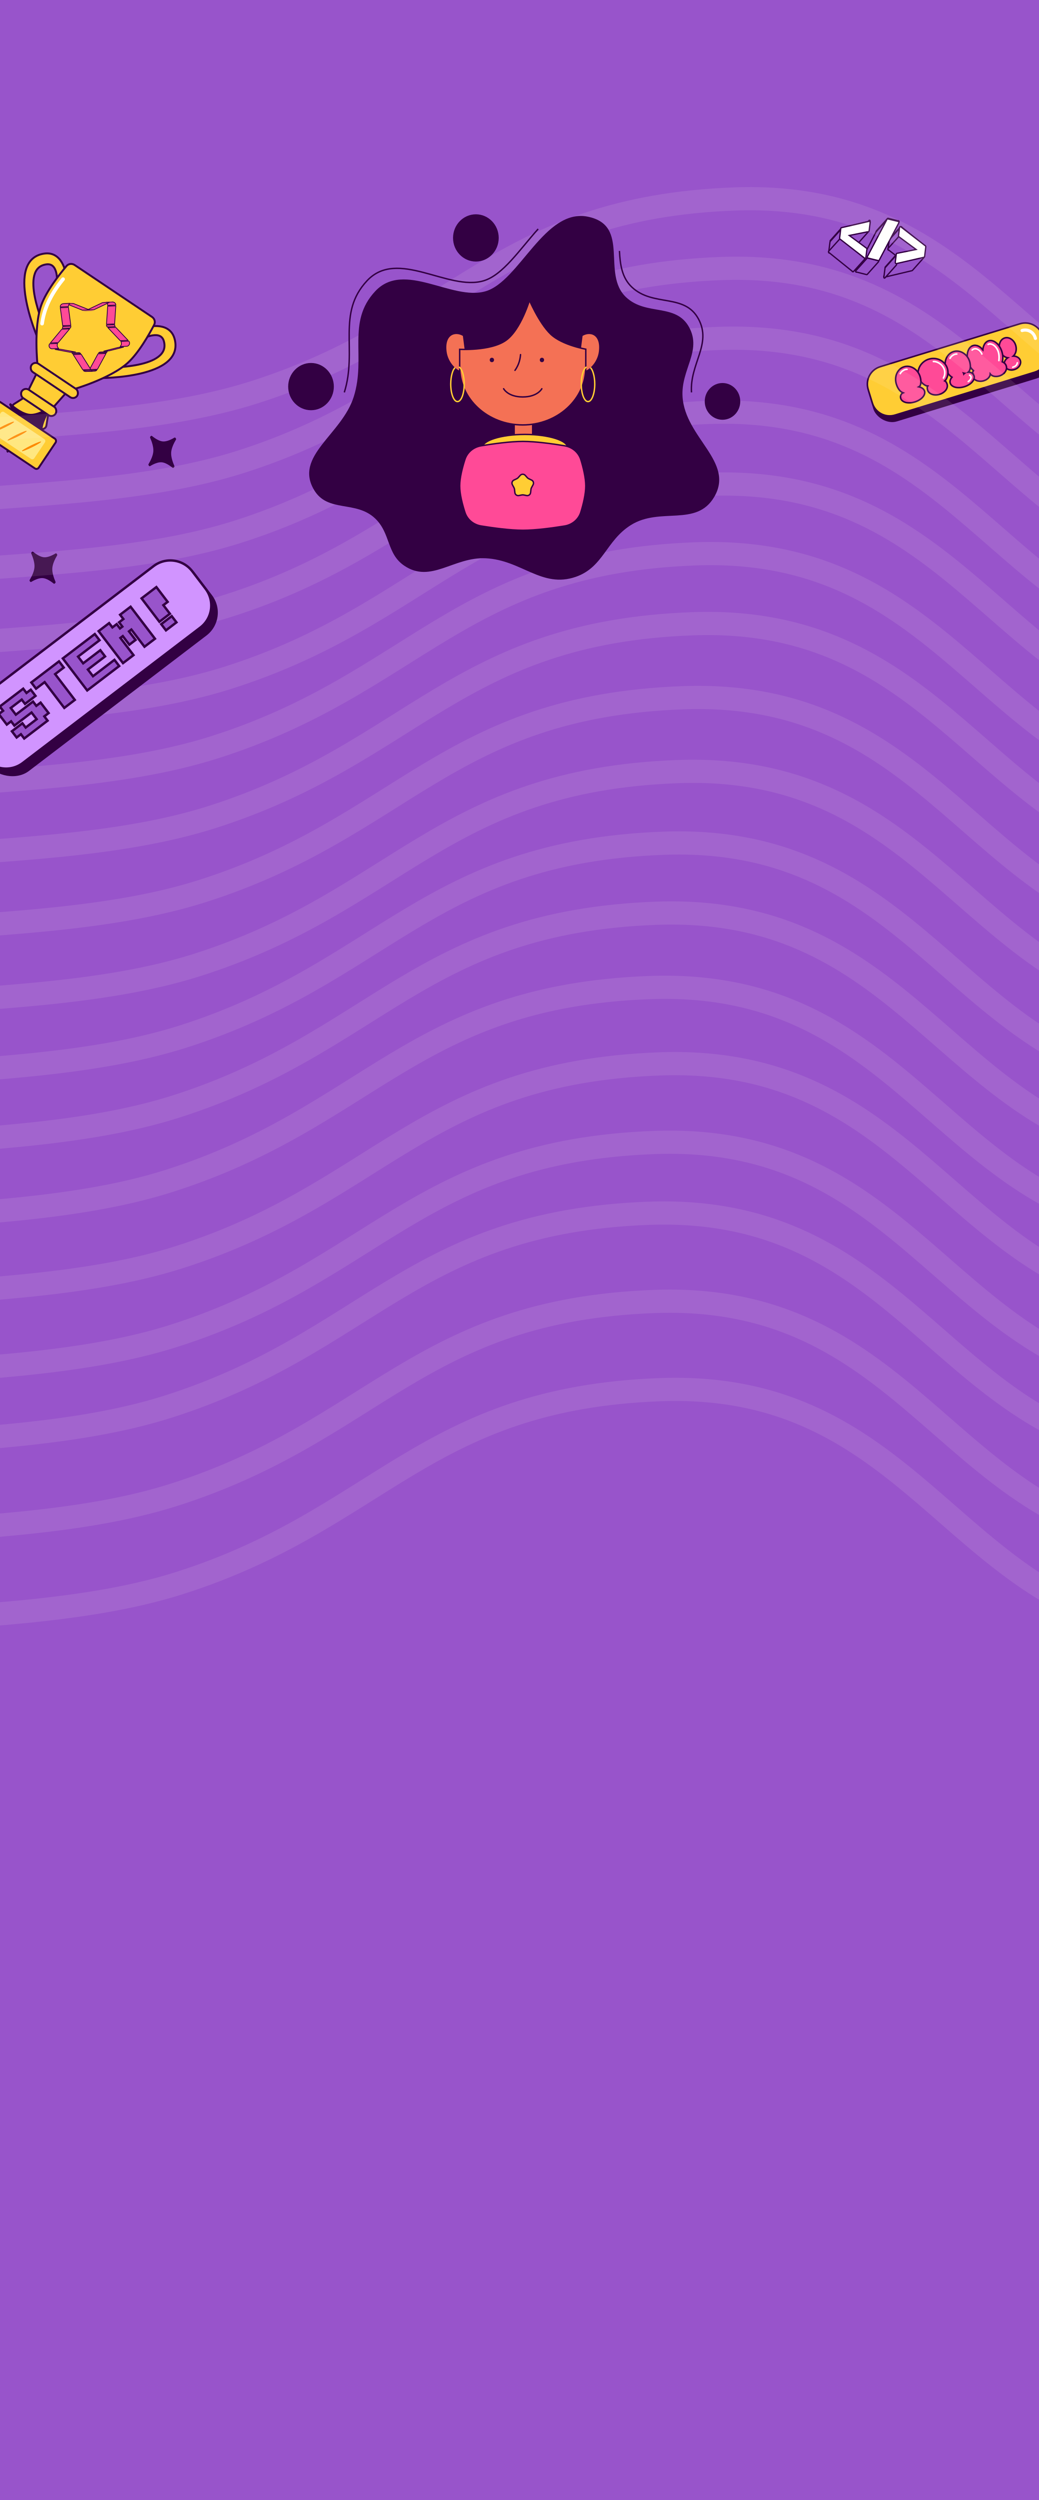 <svg width="393" height="945" viewBox="0 0 393 945" fill="none" xmlns="http://www.w3.org/2000/svg">
<rect x="0" y="0" width="393" height="945" fill="#333333" stroke="none"/>
<g clip-path="url(#clip0_79_4959)">
<rect width="393" height="945" fill="#9854CB"/>
<path d="M26.359 146.95L18.41 155.911L18.341 155.99L18.324 156.094L17.549 160.823C17.36 161.979 16.038 162.553 15.065 161.9L5.33 155.373C4.365 154.726 4.383 153.301 5.364 152.678L9.407 150.109L9.493 150.054L9.539 149.962L14.803 139.202L26.359 146.95Z" fill="#FFCD34" stroke="#330043" stroke-width="0.727"/>
<path d="M18.913 153.579C19.181 153.402 19.605 153.968 19.419 154.255C18.034 156.393 16.162 159.783 15.994 162.709C15.827 165.613 17.271 169.233 18.396 171.57C18.545 171.879 18.044 172.391 17.802 172.178C15.971 170.562 13.095 168.405 10.611 168.21C8.108 168.013 4.984 169.728 2.987 171.047C2.719 171.224 2.295 170.658 2.481 170.371C3.866 168.233 5.738 164.843 5.906 161.917C6.073 159.013 4.628 155.393 3.504 153.056C3.355 152.747 3.856 152.235 4.098 152.449C5.929 154.064 8.804 156.222 11.289 156.417C13.791 156.613 16.916 154.898 18.913 153.579Z" fill="#330043"/>
<path d="M21.045 209.168C21.319 209.004 21.787 209.63 21.611 209.925C20.777 211.326 19.877 213.189 19.783 214.833C19.69 216.457 20.351 218.416 21.009 219.927C21.147 220.243 20.592 220.81 20.343 220.608C19.15 219.643 17.577 218.615 16.188 218.506C14.782 218.396 13.082 219.189 11.784 219.968C11.51 220.132 11.042 219.506 11.217 219.211C12.052 217.811 12.951 215.947 13.046 214.304C13.139 212.68 12.478 210.72 11.819 209.209C11.681 208.893 12.236 208.326 12.486 208.528C13.679 209.493 15.251 210.521 16.641 210.63C18.047 210.741 19.747 209.947 21.045 209.168Z" fill="#330043"/>
<path d="M16.903 124.254L14.807 127.615L14.44 128.204L14.164 127.566L14.498 127.422L14.165 127.565L14.164 127.564C14.164 127.563 14.163 127.561 14.162 127.56C14.161 127.556 14.158 127.551 14.155 127.544C14.149 127.529 14.14 127.508 14.128 127.48C14.104 127.425 14.07 127.342 14.026 127.234C13.937 127.019 13.809 126.704 13.652 126.303C13.337 125.501 12.905 124.353 12.433 122.969C11.489 120.203 10.382 116.485 9.738 112.693C9.096 108.91 8.908 105.011 9.838 101.902C10.304 100.341 11.057 98.967 12.186 97.911C13.318 96.852 14.809 96.132 16.72 95.85C18.408 95.601 19.775 95.929 20.869 96.576C21.957 97.219 22.754 98.165 23.331 99.122C23.908 100.079 24.275 101.062 24.497 101.803C24.608 102.174 24.683 102.486 24.732 102.707C24.756 102.817 24.772 102.905 24.783 102.966C24.789 102.996 24.794 103.02 24.797 103.036C24.798 103.044 24.799 103.051 24.8 103.056C24.8 103.058 24.801 103.06 24.801 103.062L24.801 103.063C24.801 103.063 24.801 103.063 24.517 103.108L24.801 103.064L24.825 103.215L24.732 103.339L22.212 106.703L21.468 107.696L21.558 106.458L21.558 106.457C21.558 106.456 21.559 106.455 21.559 106.454C21.559 106.451 21.559 106.446 21.56 106.44C21.561 106.427 21.561 106.407 21.563 106.381C21.565 106.328 21.569 106.249 21.571 106.149C21.577 105.949 21.58 105.663 21.567 105.321C21.542 104.634 21.457 103.735 21.225 102.863C20.991 101.986 20.616 101.173 20.035 100.621C19.47 100.085 18.68 99.766 17.534 99.922C16.198 100.103 15.206 100.599 14.476 101.312C13.743 102.028 13.252 102.986 12.959 104.124C12.37 106.411 12.596 109.361 13.184 112.313C13.769 115.254 14.705 118.154 15.495 120.323C15.89 121.406 16.248 122.305 16.508 122.932C16.637 123.246 16.742 123.491 16.814 123.658C16.85 123.741 16.878 123.806 16.897 123.848C16.906 123.87 16.913 123.886 16.918 123.896C16.92 123.901 16.922 123.906 16.924 123.908L16.925 123.911L17.005 124.089L16.903 124.254Z" fill="#FFCD34" stroke="#330043" stroke-width="0.727"/>
<path d="M39.843 139.078L37.569 142.321L37.17 142.89L37.865 142.894L37.867 142.53L37.865 142.893L37.867 142.893C37.868 142.893 37.87 142.893 37.872 142.893C37.876 142.893 37.882 142.893 37.889 142.893C37.905 142.893 37.928 142.894 37.958 142.893C38.019 142.893 38.108 142.892 38.224 142.891C38.457 142.889 38.797 142.884 39.228 142.871C40.089 142.847 41.315 142.796 42.773 142.69C45.688 142.477 49.543 142.043 53.285 141.152C57.017 140.264 60.68 138.913 63.178 136.842C64.432 135.802 65.403 134.572 65.933 133.12C66.465 131.664 66.545 130.01 66.057 128.141C65.626 126.49 64.79 125.36 63.766 124.606C62.749 123.856 61.568 123.493 60.461 123.336C59.355 123.179 58.306 123.225 57.538 123.311C57.153 123.353 56.836 123.406 56.614 123.448C56.503 123.469 56.415 123.488 56.355 123.502C56.325 123.508 56.301 123.513 56.285 123.517C56.277 123.519 56.271 123.521 56.266 123.522C56.264 123.522 56.261 123.523 56.26 123.523L56.259 123.523C56.258 123.523 56.259 123.524 56.328 123.803L56.258 123.524L56.109 123.561L56.032 123.694L53.921 127.329L53.298 128.402L54.402 127.836L54.403 127.835C54.403 127.835 54.404 127.834 54.405 127.833C54.408 127.832 54.412 127.83 54.418 127.827C54.429 127.821 54.448 127.813 54.471 127.801C54.519 127.778 54.59 127.744 54.681 127.703C54.863 127.62 55.125 127.505 55.445 127.383C56.087 127.137 56.948 126.863 57.842 126.737C58.74 126.609 59.635 126.636 60.37 126.955C61.085 127.266 61.687 127.868 61.991 128.984C62.347 130.285 62.278 131.392 61.907 132.342C61.534 133.296 60.845 134.122 59.912 134.837C58.037 136.274 55.234 137.219 52.288 137.832C49.351 138.444 46.316 138.716 44.011 138.837C42.86 138.897 41.892 138.918 41.214 138.925C40.875 138.928 40.608 138.928 40.426 138.927C40.335 138.926 40.265 138.926 40.218 138.925C40.195 138.925 40.178 138.925 40.166 138.924C40.16 138.924 40.156 138.924 40.153 138.924L40.149 138.923L39.955 138.919L39.843 139.078Z" fill="#FFCD34" stroke="#330043" stroke-width="0.727"/>
<path d="M28.224 100.161L57.496 119.789C58.493 120.457 58.841 121.738 58.295 122.789C56.446 126.344 52.476 133.394 48.296 137.177C44.99 140.168 39.826 142.676 35.456 144.442C33.276 145.322 31.305 146.014 29.88 146.486C29.167 146.721 28.59 146.902 28.192 147.024C27.996 147.084 27.842 147.128 27.738 147.159L14.203 138.083C14.191 137.975 14.175 137.817 14.156 137.612C14.117 137.198 14.066 136.596 14.013 135.847C13.908 134.349 13.8 132.263 13.787 129.913C13.761 125.199 14.12 119.469 15.632 115.275C17.544 109.972 22.558 103.622 25.145 100.561C25.909 99.657 27.227 99.493 28.224 100.161Z" fill="#FFCD34" stroke="#330043" stroke-width="0.727"/>
<path d="M23.847 105.528C18.657 111.909 16.605 117.256 15.913 122.311" stroke="white" stroke-width="1.387" stroke-linecap="round"/>
<rect x="-0.751" y="151.39" width="26.926" height="13.542" rx="1.03" transform="rotate(33.842 -0.751 151.39)" fill="#FFCD34" stroke="#330043" stroke-width="0.727"/>
<rect x="0.827" y="155.269" width="20.074" height="9.026" rx="0.875" transform="rotate(33.842 0.827 155.269)" fill="#FFE780"/>
<rect x="12.964" y="136.426" width="20.813" height="3.805" rx="1.902" transform="rotate(33.842 12.964 136.426)" fill="#FFCD34" stroke="#330043" stroke-width="0.727"/>
<rect x="9.317" y="146.26" width="15.356" height="3.805" rx="1.902" transform="rotate(33.842 9.317 146.26)" fill="#FFCD34" stroke="#330043" stroke-width="0.727"/>
<path d="M48.725 128.932C49.295 129.599 48.978 130.643 48.118 130.87L45.42 130.982C45.961 130.512 46.109 129.692 45.709 129.057L48.725 128.932Z" fill="#FF4A97" stroke="#330043" stroke-width="0.3" stroke-linejoin="round"/>
<path d="M48.445 128.641L45.468 128.764L40.824 123.869L43.801 123.746L48.445 128.641Z" fill="#FF4A97" stroke="#330043" stroke-width="0.3" stroke-linejoin="round"/>
<path d="M41.19 132.628L39.272 132.707L44.786 131.306L46.706 131.226L41.19 132.628Z" fill="#FF4A97" stroke="#330043" stroke-width="0.3" stroke-linejoin="round"/>
<path d="M43.357 122.431L40.282 122.558L40.731 115.728L43.804 115.601L43.357 122.431Z" fill="#FF4A97" stroke="#330043" stroke-width="0.3" stroke-linejoin="round"/>
<path d="M43.35 122.732C43.362 122.989 43.439 123.238 43.574 123.455L40.56 123.58C40.388 123.377 40.287 123.124 40.275 122.859L43.35 122.732Z" fill="#FF4A97" stroke="#330043" stroke-width="0.3" stroke-linejoin="round"/>
<path d="M42.563 114.154C43.2 114.127 43.783 114.623 43.812 115.299L40.736 115.426C40.715 114.928 40.454 114.509 40.081 114.255L42.563 114.154Z" fill="#FF4A97" stroke="#330043" stroke-width="0.3" stroke-linejoin="round"/>
<mask id="path-18-inside-1_79_4959" fill="white">
<path d="M42.035 114.135C42.209 114.053 42.388 114.01 42.563 114.003L39.188 114.143C39.013 114.15 38.834 114.192 38.66 114.275L42.035 114.135Z"/>
</mask>
<path d="M42.035 114.135C42.209 114.053 42.388 114.01 42.563 114.003L39.188 114.143C39.013 114.15 38.834 114.192 38.66 114.275L42.035 114.135Z" fill="#FF4A97"/>
<path d="M42.563 114.003L42.575 114.303C42.741 114.296 42.869 114.156 42.862 113.991C42.856 113.825 42.716 113.696 42.55 113.703L42.563 114.003ZM42.035 114.135L42.048 114.435C42.088 114.434 42.128 114.424 42.165 114.406L42.035 114.135ZM38.66 114.275L38.531 114.004C38.403 114.066 38.335 114.209 38.369 114.347C38.403 114.486 38.53 114.581 38.673 114.575L38.66 114.275ZM39.188 114.143L39.175 113.843L39.175 113.843L39.188 114.143ZM42.563 114.003L42.55 113.703C42.335 113.712 42.117 113.764 41.906 113.865L42.035 114.135L42.165 114.406C42.302 114.341 42.44 114.308 42.575 114.303L42.563 114.003ZM42.035 114.135L42.023 113.836L38.648 113.975L38.66 114.275L38.673 114.575L42.048 114.435L42.035 114.135ZM38.66 114.275L38.789 114.546C38.926 114.481 39.065 114.448 39.2 114.443L39.188 114.143L39.175 113.843C38.96 113.852 38.742 113.904 38.531 114.004L38.66 114.275ZM39.188 114.143L39.2 114.443L42.575 114.303L42.563 114.003L42.55 113.703L39.175 113.843L39.188 114.143Z" fill="#330043" mask="url(#path-18-inside-1_79_4959)"/>
<path d="M40.561 132.954C40.449 133.052 40.351 133.167 40.271 133.295L37.282 133.419C37.437 133.25 37.636 133.126 37.861 133.066L40.561 132.954Z" fill="#FF4A97" stroke="#330043" stroke-width="0.3" stroke-linejoin="round"/>
<path d="M35.544 117.062L32.935 117.17L38.693 114.423L41.306 114.315L35.544 117.062Z" fill="#FF4A97" stroke="#330043" stroke-width="0.3" stroke-linejoin="round"/>
<path d="M36.858 139.577L33.834 139.702L37.077 133.728L40.103 133.603L36.858 139.577Z" fill="#FF4A97" stroke="#330043" stroke-width="0.3" stroke-linejoin="round"/>
<path d="M36.647 139.885C36.425 140.132 36.121 140.265 35.809 140.278L33.336 140.379C33.458 140.279 33.565 140.154 33.655 140.009L36.647 139.885Z" fill="#FF4A97" stroke="#330043" stroke-width="0.3" stroke-linejoin="round"/>
<mask id="path-24-inside-2_79_4959" fill="white">
<path d="M35.578 117.212C35.412 117.291 35.233 117.335 35.052 117.342L31.678 117.482C31.858 117.475 32.037 117.431 32.203 117.352L35.578 117.212Z"/>
</mask>
<path d="M35.578 117.212C35.412 117.291 35.233 117.335 35.052 117.342L31.678 117.482C31.858 117.475 32.037 117.431 32.203 117.352L35.578 117.212Z" fill="#FF4A97"/>
<path d="M31.678 117.482L31.672 117.332C31.672 117.332 31.671 117.332 31.671 117.332L31.677 117.482L31.683 117.632C31.684 117.632 31.684 117.632 31.684 117.632L31.678 117.482ZM35.052 117.342L35.04 117.043L35.04 117.043L35.052 117.342ZM35.578 117.212L35.708 117.483C35.836 117.421 35.904 117.278 35.87 117.14C35.835 117.001 35.708 116.906 35.566 116.912L35.578 117.212ZM32.203 117.352L32.191 117.052C32.15 117.054 32.111 117.063 32.074 117.081L32.203 117.352ZM31.678 117.482L31.665 117.182C31.5 117.189 31.371 117.329 31.378 117.495C31.385 117.66 31.525 117.789 31.69 117.782L31.678 117.482ZM35.052 117.342L35.065 117.642C35.285 117.633 35.504 117.58 35.708 117.483L35.578 117.212L35.449 116.941C35.32 117.003 35.18 117.037 35.04 117.043L35.052 117.342ZM35.578 117.212L35.566 116.912L32.191 117.052L32.203 117.352L32.216 117.652L35.591 117.512L35.578 117.212ZM32.203 117.352L32.074 117.081C31.945 117.143 31.806 117.176 31.665 117.182L31.678 117.482L31.69 117.782C31.911 117.773 32.129 117.719 32.333 117.623L32.203 117.352ZM31.678 117.482L31.69 117.782L35.065 117.642L35.052 117.342L35.04 117.043L31.666 117.182L31.678 117.482Z" fill="#330043" mask="url(#path-24-inside-2_79_4959)"/>
<mask id="path-26-inside-3_79_4959" fill="white">
<path d="M35.063 117.343C34.875 117.351 34.686 117.319 34.507 117.248L31.132 117.388C31.311 117.459 31.5 117.49 31.688 117.483L35.063 117.343Z"/>
</mask>
<path d="M35.063 117.343C34.875 117.351 34.686 117.319 34.507 117.248L31.132 117.388C31.311 117.459 31.5 117.49 31.688 117.483L35.063 117.343Z" fill="#FF4A97"/>
<path d="M34.507 117.248L34.618 116.969C34.579 116.954 34.537 116.946 34.495 116.948L34.507 117.248ZM35.063 117.343L35.076 117.643C35.241 117.636 35.37 117.496 35.363 117.331C35.356 117.165 35.217 117.036 35.051 117.043L35.063 117.343ZM31.688 117.483L31.7 117.782L31.701 117.782L31.688 117.483ZM31.132 117.388L31.12 117.088C30.978 117.094 30.86 117.198 30.836 117.337C30.812 117.477 30.89 117.614 31.021 117.666L31.132 117.388ZM34.507 117.248L34.396 117.527C34.614 117.614 34.846 117.652 35.075 117.643L35.063 117.343L35.051 117.043C34.905 117.049 34.757 117.025 34.618 116.969L34.507 117.248ZM35.063 117.343L35.051 117.043L31.676 117.183L31.688 117.483L31.701 117.782L35.076 117.643L35.063 117.343ZM31.688 117.483L31.676 117.183C31.529 117.189 31.382 117.164 31.243 117.109L31.132 117.388L31.021 117.666C31.239 117.753 31.471 117.792 31.7 117.782L31.688 117.483ZM31.132 117.388L31.145 117.688L34.52 117.548L34.507 117.248L34.495 116.948L31.12 117.088L31.132 117.388Z" fill="#330043" mask="url(#path-26-inside-3_79_4959)"/>
<path d="M34.547 139.953C34.651 140.099 34.773 140.221 34.91 140.316L32.438 140.419C32.117 140.432 31.794 140.318 31.55 140.077L34.547 139.953Z" fill="#FF4A97" stroke="#330043" stroke-width="0.3" stroke-linejoin="round"/>
<path d="M34.352 139.659L31.323 139.785L27.692 134.034L30.722 133.909L34.352 139.659Z" fill="#FF4A97" stroke="#330043" stroke-width="0.3" stroke-linejoin="round"/>
<path d="M31.152 117.237L25.195 114.862L27.836 114.752L33.792 117.127L31.152 117.237Z" fill="#FF4A97" stroke="#330043" stroke-width="0.3" stroke-linejoin="round"/>
<path d="M30.503 133.619L27.507 133.743C27.415 133.616 27.306 133.504 27.182 133.412L29.898 133.3C30.128 133.346 30.337 133.458 30.503 133.619Z" fill="#FF4A97" stroke="#330043" stroke-width="0.3" stroke-linejoin="round"/>
<mask id="path-32-inside-4_79_4959" fill="white">
<path d="M27.866 114.603C27.679 114.529 27.49 114.499 27.308 114.506L23.933 114.646C24.115 114.639 24.304 114.668 24.491 114.743L27.866 114.603Z"/>
</mask>
<path d="M27.866 114.603C27.679 114.529 27.49 114.499 27.308 114.506L23.933 114.646C24.115 114.639 24.304 114.668 24.491 114.743L27.866 114.603Z" fill="#FF4A97"/>
<path d="M27.308 114.506L27.296 114.206L27.296 114.206L27.308 114.506ZM27.866 114.603L27.878 114.903C28.02 114.897 28.138 114.793 28.162 114.654C28.185 114.514 28.108 114.377 27.977 114.324L27.866 114.603ZM24.491 114.743L24.38 115.022C24.419 115.037 24.461 115.044 24.503 115.043L24.491 114.743ZM23.933 114.646L23.921 114.346C23.755 114.353 23.627 114.493 23.633 114.658C23.64 114.824 23.78 114.953 23.946 114.946L23.933 114.646ZM27.308 114.506L27.321 114.806C27.461 114.8 27.608 114.823 27.755 114.882L27.866 114.603L27.977 114.324C27.751 114.234 27.52 114.197 27.296 114.206L27.308 114.506ZM27.866 114.603L27.853 114.303L24.478 114.443L24.491 114.743L24.503 115.043L27.878 114.903L27.866 114.603ZM24.491 114.743L24.602 114.464C24.376 114.374 24.145 114.337 23.921 114.346L23.933 114.646L23.946 114.946C24.086 114.94 24.232 114.963 24.38 115.022L24.491 114.743ZM23.933 114.646L23.946 114.946L27.321 114.806L27.308 114.506L27.296 114.206L23.921 114.346L23.933 114.646Z" fill="#330043" mask="url(#path-32-inside-4_79_4959)"/>
<path d="M26.416 114.691C26.071 114.969 25.846 115.398 25.859 115.888L22.785 116.015C22.771 115.347 23.306 114.82 23.934 114.794L26.416 114.691Z" fill="#FF4A97" stroke="#330043" stroke-width="0.3" stroke-linejoin="round"/>
<path d="M26.812 123.275C26.816 123.539 26.732 123.798 26.573 124.011L23.564 124.136C23.683 123.911 23.743 123.658 23.737 123.402L26.812 123.275Z" fill="#FF4A97" stroke="#330043" stroke-width="0.3" stroke-linejoin="round"/>
<path d="M26.781 122.975L23.708 123.102L22.814 116.316L25.888 116.188L26.781 122.975Z" fill="#FF4A97" stroke="#330043" stroke-width="0.3" stroke-linejoin="round"/>
<path d="M26.535 133.137L20.837 132.08L22.867 131.996L28.565 133.053L26.535 133.137Z" fill="#FF4A97" stroke="#330043" stroke-width="0.3" stroke-linejoin="round"/>
<path d="M22.016 129.509L19.045 129.632L23.354 124.448L26.325 124.325L22.016 129.509Z" fill="#FF4A97" stroke="#330043" stroke-width="0.3" stroke-linejoin="round"/>
<path d="M21.798 129.815C21.442 130.48 21.651 131.292 22.23 131.722L19.515 131.834C18.644 131.662 18.26 130.642 18.786 129.94L21.798 129.815Z" fill="#FF4A97" stroke="#330043" stroke-width="0.3" stroke-linejoin="round"/>
<path d="M66.002 165.392C66.276 165.228 66.744 165.854 66.568 166.149C65.734 167.549 64.835 169.412 64.74 171.056C64.647 172.68 65.308 174.64 65.967 176.15C66.104 176.467 65.549 177.034 65.3 176.832C64.107 175.867 62.535 174.839 61.145 174.73C59.739 174.619 58.039 175.412 56.741 176.191C56.467 176.356 55.999 175.73 56.175 175.434C57.009 174.034 57.908 172.171 58.003 170.527C58.096 168.903 57.435 166.944 56.776 165.433C56.639 165.117 57.194 164.55 57.443 164.752C58.636 165.717 60.209 166.745 61.598 166.854C63.004 166.964 64.704 166.171 66.002 165.392Z" fill="#330043"/>
<ellipse cx="1.693" cy="161.183" rx="0.373" ry="4.011" transform="rotate(63.842 1.693 161.183)" fill="#FD8A02"/>
<ellipse cx="1.693" cy="161.183" rx="0.373" ry="4.011" transform="rotate(63.842 1.693 161.183)" fill="#FD8A02"/>
<ellipse cx="6.498" cy="164.656" rx="0.373" ry="4.011" transform="rotate(63.842 6.498 164.656)" fill="#FD8A02"/>
<ellipse cx="6.498" cy="164.656" rx="0.373" ry="4.011" transform="rotate(63.842 6.498 164.656)" fill="#FD8A02"/>
<ellipse cx="11.925" cy="168.707" rx="0.373" ry="4.011" transform="rotate(63.842 11.925 168.707)" fill="#FD8A02"/>
<ellipse cx="11.925" cy="168.707" rx="0.373" ry="4.011" transform="rotate(63.842 11.925 168.707)" fill="#FD8A02"/>
<rect x="326.161" y="140.954" width="69.594" height="21.361" rx="7.138" transform="rotate(-17.071 326.161 140.954)" fill="#330043"/>
<path d="M332.911 138.619L385.792 122.38C389.403 121.271 393.23 123.299 394.339 126.911L395.937 132.113C397.046 135.724 395.016 139.551 391.405 140.66L338.524 156.899C334.913 158.008 331.087 155.98 329.978 152.368L328.38 147.166C327.271 143.554 329.299 139.728 332.911 138.619Z" fill="#FFCD34" stroke="#330043" stroke-width="0.595"/>
<path d="M386.61 124.928V124.928C388.687 124.291 390.888 125.457 391.526 127.534L391.642 127.914" stroke="white" stroke-width="1.19" stroke-linecap="round" stroke-linejoin="round"/>
<path d="M380.03 127.742C380.451 127.613 380.881 127.591 381.314 127.676C381.739 127.759 382.137 127.932 382.506 128.192C382.886 128.44 383.221 128.764 383.51 129.158C383.801 129.556 384.023 130.007 384.177 130.508C384.33 131.009 384.4 131.507 384.382 131.999C384.364 132.487 384.27 132.945 384.099 133.371L384.101 133.372C383.938 133.785 383.707 134.152 383.407 134.468L383.401 134.473C383.357 134.518 383.311 134.559 383.264 134.6C383.306 134.6 383.347 134.599 383.389 134.6L383.39 134.6C383.784 134.607 384.152 134.677 384.491 134.813L384.745 134.923C384.99 135.044 385.21 135.2 385.403 135.389C385.662 135.644 385.846 135.945 385.951 136.288C386.057 136.631 386.073 136.983 386.002 137.34C385.949 137.603 385.856 137.856 385.724 138.098L385.579 138.338C385.376 138.64 385.113 138.91 384.794 139.147L384.788 139.152C384.463 139.381 384.098 139.556 383.695 139.68C383.293 139.803 382.892 139.864 382.494 139.856L382.487 139.856C382.09 139.838 381.721 139.763 381.384 139.626L381.377 139.624C381.039 139.479 380.742 139.281 380.489 139.033C380.23 138.778 380.046 138.477 379.94 138.134C379.835 137.791 379.819 137.438 379.89 137.082C379.96 136.732 380.098 136.406 380.302 136.103C380.506 135.799 380.772 135.533 381.096 135.305C381.13 135.28 381.166 135.257 381.2 135.234C381.139 135.226 381.077 135.218 381.016 135.206L381.009 135.205C380.583 135.111 380.185 134.938 379.819 134.687L379.815 134.684C379.447 134.423 379.12 134.095 378.833 133.703C378.542 133.305 378.319 132.855 378.166 132.354C378.012 131.853 377.943 131.355 377.961 130.862C377.978 130.376 378.066 129.924 378.229 129.51C378.389 129.086 378.622 128.718 378.929 128.409C379.239 128.095 379.608 127.872 380.03 127.742Z" fill="#FF4A97" stroke="#330043" stroke-width="0.595"/>
<path d="M373.935 128.819C374.434 128.666 374.941 128.67 375.449 128.826L375.637 128.888C376.076 129.045 376.492 129.29 376.886 129.62L376.885 129.62C377.331 129.987 377.734 130.453 378.094 131.013C378.457 131.577 378.745 132.211 378.96 132.912C379.188 133.654 379.305 134.381 379.308 135.09C379.311 135.684 379.242 136.234 379.103 136.738C379.416 136.871 379.697 137.049 379.944 137.271C380.266 137.554 380.492 137.902 380.617 138.309C380.735 138.692 380.752 139.087 380.671 139.49L380.67 139.494C380.586 139.881 380.423 140.246 380.186 140.59L380.182 140.595C379.941 140.928 379.633 141.224 379.264 141.487L379.265 141.487C378.9 141.751 378.481 141.955 378.013 142.099C377.636 142.214 377.255 142.279 376.87 142.293C376.482 142.308 376.111 142.263 375.759 142.157L375.753 142.155C375.409 142.045 375.099 141.874 374.825 141.644L374.814 141.636C374.723 141.552 374.643 141.459 374.569 141.361C374.561 141.487 374.543 141.613 374.51 141.737L374.509 141.736C374.421 142.083 374.258 142.402 374.023 142.69L374.022 142.69C373.8 142.972 373.524 143.216 373.196 143.422C372.869 143.626 372.518 143.786 372.141 143.902C371.672 144.046 371.207 144.114 370.748 144.104L370.745 144.104C370.302 144.09 369.887 144.015 369.502 143.875L369.496 143.872C369.106 143.721 368.766 143.51 368.48 143.237L368.477 143.234C368.184 142.947 367.976 142.61 367.858 142.227C367.734 141.823 367.719 141.413 367.814 141.003L367.815 141C367.894 140.676 368.028 140.37 368.213 140.082C367.815 139.743 367.45 139.326 367.119 138.833L367.117 138.829C366.734 138.238 366.428 137.571 366.201 136.83C365.985 136.129 365.869 135.443 365.853 134.772C365.836 134.106 365.907 133.494 366.071 132.939C366.231 132.378 366.471 131.891 366.795 131.486L366.798 131.483C367.14 131.066 367.563 130.776 368.063 130.622C368.441 130.506 368.828 130.486 369.221 130.561L369.22 130.562C369.609 130.622 369.985 130.758 370.348 130.969C370.712 131.172 371.055 131.444 371.375 131.778L371.374 131.778C371.504 131.908 371.628 132.047 371.748 132.192C371.767 132.002 371.792 131.816 371.827 131.633C371.915 131.176 372.051 130.76 372.237 130.389L372.238 130.388C372.419 130.01 372.649 129.686 372.928 129.421C373.221 129.138 373.557 128.935 373.935 128.819Z" fill="#FF4A97" stroke="#330043" stroke-width="0.595"/>
<path d="M360.686 132.887C361.313 132.695 361.945 132.652 362.577 132.759L362.813 132.803C363.358 132.92 363.869 133.13 364.345 133.433L364.548 133.565C365.018 133.881 365.437 134.281 365.806 134.761C366.231 135.313 366.552 135.946 366.77 136.655C366.861 136.95 366.932 137.309 366.988 137.729C367.054 138.156 367.065 138.584 367.016 139.012C366.966 139.451 366.836 139.855 366.625 140.22C366.524 140.394 366.397 140.541 366.247 140.666C366.357 140.662 366.464 140.664 366.567 140.675L366.566 140.675C366.915 140.699 367.228 140.78 367.493 140.932L367.492 140.932C367.736 141.064 367.938 141.235 368.092 141.445L368.093 141.445C368.248 141.639 368.363 141.841 368.428 142.052C368.551 142.453 368.533 142.871 368.388 143.295L368.387 143.3C368.241 143.707 367.993 144.094 367.656 144.462L367.655 144.463C367.324 144.819 366.906 145.145 366.408 145.443L366.407 145.443C365.916 145.74 365.368 145.981 364.764 146.167C364.159 146.353 363.564 146.463 362.98 146.496L362.979 146.496C362.411 146.525 361.885 146.489 361.403 146.385L361.394 146.383C360.919 146.264 360.504 146.081 360.157 145.827L360.154 145.824C359.796 145.554 359.546 145.219 359.423 144.817C359.292 144.392 359.321 143.956 359.491 143.521L359.492 143.52C359.625 143.187 359.822 142.87 360.078 142.57C359.607 142.264 359.18 141.88 358.8 141.416L358.797 141.411C358.339 140.835 357.996 140.171 357.765 139.42C357.547 138.711 357.458 138.007 357.5 137.312C357.541 136.622 357.689 135.985 357.947 135.402L357.948 135.401C358.213 134.806 358.574 134.288 359.031 133.849L359.034 133.847C359.507 133.401 360.059 133.08 360.686 132.887ZM364.463 141.04C364.49 141.096 364.514 141.154 364.533 141.215C364.546 141.26 364.556 141.305 364.565 141.349C364.605 141.301 364.649 141.254 364.696 141.21C364.733 141.174 364.772 141.14 364.813 141.109C364.767 141.104 364.72 141.101 364.674 141.093L364.668 141.092C364.599 141.078 364.53 141.06 364.463 141.04Z" fill="#FF4A97" stroke="#330043" stroke-width="0.595"/>
<path d="M351.318 135.75C352.069 135.519 352.816 135.437 353.553 135.507L353.552 135.507C354.294 135.573 354.983 135.763 355.618 136.081C356.25 136.398 356.802 136.825 357.272 137.361L357.448 137.567C357.845 138.059 358.14 138.62 358.333 139.248C358.546 139.943 358.613 140.641 358.534 141.34L358.535 141.34C358.472 141.939 358.308 142.512 358.044 143.058L357.925 143.291C357.782 143.553 357.599 143.769 357.38 143.942C357.447 143.968 357.508 144.007 357.56 144.051L357.561 144.05C357.669 144.135 357.761 144.246 357.842 144.373L357.912 144.472C357.975 144.567 358.028 144.671 358.073 144.781L358.166 144.987C358.194 145.054 358.217 145.12 358.237 145.183C358.356 145.57 358.366 145.97 358.272 146.377L358.272 146.381C358.175 146.773 357.994 147.144 357.734 147.493L357.729 147.498C357.465 147.837 357.129 148.142 356.728 148.413L356.727 148.412C356.332 148.683 355.889 148.893 355.4 149.043C354.911 149.193 354.421 149.27 353.932 149.271L353.93 149.271C353.456 149.268 353.014 149.203 352.607 149.071L352.6 149.07C352.19 148.927 351.829 148.725 351.52 148.461L351.511 148.453C351.205 148.169 350.989 147.832 350.87 147.445C350.831 147.318 350.802 147.176 350.78 147.02C350.758 146.866 350.745 146.718 350.742 146.578L350.742 146.569L350.743 146.56C350.748 146.404 350.767 146.258 350.808 146.129C350.828 146.06 350.859 145.99 350.903 145.927C350.629 145.905 350.361 145.828 350.101 145.694C349.48 145.373 348.941 144.952 348.487 144.431L348.485 144.429C348.026 143.895 347.689 143.278 347.476 142.582C347.256 141.866 347.189 141.149 347.278 140.434L347.279 140.43C347.378 139.719 347.601 139.054 347.947 138.437C348.293 137.818 348.757 137.273 349.335 136.802C349.915 136.328 350.577 135.977 351.318 135.75Z" fill="#FF4A97" stroke="#330043" stroke-width="0.595"/>
<path d="M341.961 138.638C342.588 138.445 343.22 138.402 343.852 138.51L344.088 138.554C344.633 138.67 345.144 138.88 345.62 139.184L345.823 139.315C346.293 139.632 346.712 140.031 347.081 140.511C347.506 141.064 347.827 141.696 348.045 142.405C348.197 142.9 348.285 143.394 348.309 143.886C348.333 144.375 348.301 144.85 348.212 145.309L348.209 145.322C348.109 145.736 347.877 146.043 347.529 146.23C347.548 146.234 347.568 146.236 347.587 146.239C348.104 146.332 348.554 146.511 348.924 146.783L349.062 146.885C349.372 147.132 349.591 147.438 349.703 147.802C349.826 148.204 349.808 148.621 349.663 149.045L349.662 149.05C349.516 149.457 349.268 149.844 348.931 150.212L348.93 150.213C348.599 150.569 348.181 150.896 347.683 151.194L347.682 151.193C347.192 151.49 346.643 151.732 346.039 151.917C345.434 152.103 344.839 152.214 344.255 152.247L344.254 152.246C343.686 152.275 343.16 152.24 342.678 152.135L342.669 152.133C342.194 152.015 341.779 151.831 341.432 151.577L341.429 151.574C341.071 151.304 340.821 150.969 340.698 150.568C340.637 150.369 340.609 150.162 340.614 149.948L340.614 149.938L340.614 149.93C340.631 149.716 340.681 149.512 340.763 149.321L340.834 149.167C340.911 149.02 341.01 148.886 341.13 148.77L341.137 148.764C341.268 148.645 341.419 148.549 341.587 148.477C341.283 148.356 340.999 148.194 340.739 147.989L340.728 147.98C340.465 147.751 340.226 147.493 340.011 147.206L340.003 147.196C339.798 146.9 339.613 146.581 339.446 146.242L339.442 146.232C339.287 145.89 339.153 145.536 339.04 145.171C338.823 144.461 338.733 143.758 338.775 143.062C338.816 142.373 338.965 141.735 339.222 141.152L339.223 141.151C339.488 140.556 339.849 140.038 340.306 139.6L340.309 139.598C340.782 139.151 341.334 138.831 341.961 138.638Z" fill="#FF4A97" stroke="#330043" stroke-width="0.595"/>
<path d="M353.059 136.647C355.291 136.495 358.67 139.327 356.854 142.88" stroke="white" stroke-width="0.595" stroke-linecap="round"/>
<path d="M366.25 144.224C367.099 143.64 367.892 142.398 366.743 141.812" stroke="white" stroke-width="0.595" stroke-linecap="round"/>
<path d="M373.755 130.182C375.022 129.332 378.465 131.292 377.831 136.283" stroke="white" stroke-width="0.595" stroke-linecap="round"/>
<path d="M384.794 137.12C384.691 137.872 384.252 138.443 383.055 138.811" stroke="white" stroke-width="0.595" stroke-linecap="round"/>
<path d="M343.07 139.596C342.312 139.555 341.092 140.119 340.506 141.225" stroke="white" stroke-width="0.595" stroke-linecap="round"/>
<path d="M361.904 133.812C361.146 133.771 359.926 134.335 359.34 135.442" stroke="white" stroke-width="0.595" stroke-linecap="round"/>
<path d="M367.705 132.307C369.056 131.016 370.862 132.505 371.396 133.806" stroke="white" stroke-width="0.595" stroke-linecap="round"/>
<path d="M340.911 85.716L349.957 92.994C350.015 93.041 350.053 93.112 350.062 93.188C350.071 93.265 350.05 93.339 350.003 93.391L345.78 98.069C345.704 98.152 345.579 98.158 345.485 98.082L336.439 90.805C336.381 90.758 336.342 90.686 336.333 90.609C336.324 90.533 336.346 90.459 336.392 90.407L340.616 85.729L340.646 85.702C340.722 85.646 340.828 85.65 340.911 85.716Z" fill="#9854CB" stroke="#330043" stroke-width="0.491" stroke-linejoin="round"/>
<path d="M349.853 92.755C349.945 92.812 349.998 92.927 349.984 93.038L349.482 96.959C349.475 97.01 349.455 97.056 349.424 97.091L345.084 101.965C345.016 102.041 344.906 102.054 344.815 101.997C344.723 101.939 344.669 101.823 344.683 101.712L345.186 97.79C345.192 97.74 345.212 97.694 345.243 97.659L349.583 92.786C349.652 92.709 349.761 92.697 349.853 92.755Z" fill="#9854CB" stroke="#330043" stroke-width="0.491" stroke-linejoin="round"/>
<path d="M339.864 83.511C339.949 83.532 340.022 83.605 340.051 83.698C340.081 83.792 340.063 83.891 340.005 83.956L335.741 88.723C335.69 88.78 335.615 88.802 335.54 88.784L331.589 87.784C331.503 87.762 331.431 87.69 331.401 87.597C331.372 87.503 331.389 87.404 331.447 87.339L335.712 82.572L335.754 82.535C335.8 82.505 335.857 82.496 335.913 82.51L339.864 83.511Z" fill="#9854CB" stroke="#330043" stroke-width="0.491" stroke-linejoin="round"/>
<path d="M341 85.736C341.092 85.794 341.145 85.909 341.131 86.019L340.683 89.521C340.676 89.571 340.656 89.618 340.625 89.653L336.285 94.525C336.217 94.602 336.107 94.614 336.015 94.556C335.923 94.498 335.871 94.383 335.885 94.272L336.333 90.772C336.339 90.721 336.359 90.675 336.391 90.64L340.73 85.768L340.788 85.722C340.852 85.688 340.931 85.692 341 85.736Z" fill="#9854CB" stroke="#330043" stroke-width="0.491" stroke-linejoin="round"/>
<path d="M347.159 94.423C347.219 94.469 347.26 94.541 347.27 94.618C347.28 94.696 347.258 94.771 347.211 94.824L342.979 99.523C342.905 99.606 342.784 99.612 342.689 99.54L335.937 94.346C335.878 94.3 335.837 94.229 335.827 94.151C335.817 94.073 335.838 93.997 335.885 93.945L340.118 89.247L340.182 89.199C340.252 89.165 340.338 89.175 340.408 89.229L347.159 94.423Z" fill="#9854CB" stroke="#330043" stroke-width="0.491" stroke-linejoin="round"/>
<path d="M346.953 94.448C347.052 94.427 347.159 94.485 347.213 94.589C347.267 94.693 347.257 94.819 347.187 94.896L342.915 99.676C342.886 99.709 342.849 99.731 342.807 99.74L335.095 101.344C334.996 101.364 334.89 101.307 334.835 101.203C334.781 101.099 334.792 100.973 334.861 100.895L339.133 96.115L339.182 96.075C339.2 96.064 339.22 96.056 339.241 96.052L346.953 94.448Z" fill="#9854CB" stroke="#330043" stroke-width="0.491" stroke-linejoin="round"/>
<path d="M349.135 97.016C349.234 96.992 349.342 97.049 349.398 97.153C349.454 97.257 349.444 97.384 349.374 97.463L345.106 102.236C345.078 102.267 345.043 102.288 345.004 102.298L334.574 104.771C334.474 104.795 334.367 104.738 334.311 104.634C334.255 104.53 334.265 104.403 334.335 104.325L338.602 99.551C338.63 99.52 338.666 99.498 338.706 99.489L349.135 97.016Z" fill="#9854CB" stroke="#330043" stroke-width="0.491" stroke-linejoin="round"/>
<path d="M339.967 83.504C340.063 83.589 340.092 83.735 340.036 83.844L332.367 98.633C332.358 98.65 332.348 98.666 332.335 98.679L327.942 103.594C327.863 103.682 327.731 103.685 327.635 103.599C327.54 103.514 327.511 103.367 327.567 103.258L335.235 88.47L335.267 88.423L339.661 83.508C339.74 83.42 339.872 83.418 339.967 83.504Z" fill="#9854CB" stroke="#330043" stroke-width="0.491" stroke-linejoin="round"/>
<path d="M328.985 83.282C329.077 83.34 329.131 83.455 329.117 83.565L328.668 87.067C328.662 87.117 328.642 87.163 328.611 87.198L324.271 92.071C324.202 92.148 324.093 92.16 324.001 92.102C323.909 92.044 323.856 91.929 323.87 91.818L324.319 88.318C324.325 88.267 324.345 88.221 324.376 88.186L328.716 83.314L328.774 83.267C328.838 83.234 328.916 83.238 328.985 83.282Z" fill="#9854CB" stroke="#330043" stroke-width="0.491" stroke-linejoin="round"/>
<path d="M339.428 96.266C339.52 96.324 339.574 96.439 339.56 96.55L339.111 100.051C339.105 100.102 339.085 100.148 339.054 100.183L334.714 105.055C334.645 105.132 334.535 105.145 334.444 105.087C334.352 105.029 334.299 104.913 334.313 104.803L334.761 101.302C334.768 101.252 334.788 101.205 334.819 101.17L339.159 96.298L339.216 96.252C339.28 96.219 339.359 96.223 339.428 96.266Z" fill="#9854CB" stroke="#330043" stroke-width="0.491" stroke-linejoin="round"/>
<path d="M336.081 82.715C336.177 82.8 336.206 82.946 336.15 83.055L328.481 97.844C328.472 97.861 328.462 97.877 328.449 97.891L324.056 102.805C323.977 102.894 323.845 102.896 323.75 102.811C323.654 102.725 323.625 102.578 323.681 102.47L331.35 87.681L331.381 87.635L335.775 82.719C335.854 82.631 335.986 82.629 336.081 82.715Z" fill="#9854CB" stroke="#330043" stroke-width="0.491" stroke-linejoin="round"/>
<path d="M328.855 83.606C328.954 83.583 329.062 83.639 329.118 83.744C329.174 83.848 329.165 83.975 329.094 84.054L324.826 88.827C324.798 88.858 324.763 88.879 324.724 88.888L314.294 91.362C314.194 91.385 314.087 91.329 314.031 91.225C313.975 91.121 313.985 90.994 314.055 90.915L318.323 86.142C318.351 86.111 318.387 86.089 318.426 86.08L328.855 83.606Z" fill="#9854CB" stroke="#330043" stroke-width="0.491" stroke-linejoin="round"/>
<path d="M328.333 87.03C328.432 87.01 328.538 87.067 328.593 87.171C328.647 87.275 328.636 87.401 328.567 87.479L324.295 92.259C324.266 92.291 324.229 92.314 324.187 92.322L316.475 93.926C316.376 93.947 316.27 93.889 316.215 93.785C316.161 93.681 316.172 93.555 316.241 93.478L320.513 88.698L320.562 88.657C320.58 88.646 320.6 88.638 320.621 88.634L328.333 87.03Z" fill="#9854CB" stroke="#330043" stroke-width="0.491" stroke-linejoin="round"/>
<path d="M332.133 98.527C332.219 98.549 332.291 98.621 332.321 98.715C332.35 98.808 332.333 98.908 332.275 98.973L328.01 103.74C327.959 103.797 327.884 103.819 327.81 103.8L323.858 102.801C323.773 102.779 323.7 102.707 323.67 102.613C323.641 102.52 323.659 102.42 323.717 102.355L327.981 97.588L328.023 97.552C328.07 97.522 328.126 97.513 328.182 97.527L332.133 98.527Z" fill="#9854CB" stroke="#330043" stroke-width="0.491" stroke-linejoin="round"/>
<path d="M327.489 94.031C327.549 94.077 327.589 94.149 327.599 94.227C327.609 94.304 327.588 94.38 327.541 94.432L323.309 99.131C323.235 99.214 323.113 99.22 323.019 99.148L316.267 93.954C316.207 93.908 316.167 93.837 316.157 93.759C316.146 93.681 316.168 93.606 316.215 93.553L320.448 88.855L320.511 88.807C320.581 88.774 320.667 88.783 320.738 88.838L327.489 94.031Z" fill="#9854CB" stroke="#330043" stroke-width="0.491" stroke-linejoin="round"/>
<path d="M327.412 93.823C327.504 93.881 327.558 93.996 327.543 94.106L327.095 97.608C327.088 97.658 327.068 97.705 327.037 97.74L322.697 102.612C322.629 102.689 322.519 102.701 322.427 102.643C322.336 102.585 322.283 102.47 322.297 102.359L322.745 98.859C322.752 98.808 322.772 98.762 322.803 98.727L327.143 93.855L327.2 93.809C327.264 93.775 327.343 93.779 327.412 93.823Z" fill="#9854CB" stroke="#330043" stroke-width="0.491" stroke-linejoin="round"/>
<path d="M318.617 86.378C318.709 86.436 318.762 86.55 318.748 86.661L318.246 90.582C318.239 90.633 318.219 90.679 318.188 90.714L313.848 95.588C313.78 95.664 313.671 95.677 313.579 95.62C313.487 95.562 313.433 95.446 313.447 95.335L313.95 91.413C313.956 91.363 313.976 91.317 314.007 91.282L318.347 86.409C318.416 86.332 318.525 86.32 318.617 86.378Z" fill="#9854CB" stroke="#330043" stroke-width="0.491" stroke-linejoin="round"/>
<path d="M317.944 90.294L326.99 97.573C327.048 97.619 327.087 97.69 327.096 97.766C327.105 97.843 327.083 97.917 327.037 97.969L322.813 102.647C322.737 102.731 322.613 102.736 322.518 102.66L313.473 95.383C313.414 95.336 313.375 95.264 313.366 95.188C313.357 95.111 313.379 95.037 313.426 94.986L317.649 90.308L317.68 90.28C317.756 90.224 317.861 90.228 317.944 90.294Z" fill="#9854CB" stroke="#330043" stroke-width="0.491" stroke-linejoin="round"/>
<path d="M340.685 85.712L340.768 85.761L350.01 92.919C350.128 93.01 350.192 93.166 350.174 93.316L349.731 96.948C349.713 97.098 349.615 97.214 349.483 97.245L339.077 99.627C338.836 99.682 338.602 99.437 338.635 99.163L339.014 96.051C339.033 95.898 339.134 95.781 339.27 95.754L346.524 94.299L340.032 89.504C339.91 89.414 339.843 89.255 339.862 89.102L340.241 85.99C340.27 85.751 340.487 85.628 340.685 85.712Z" fill="white" stroke="#330043" stroke-width="0.491"/>
<path d="M339.695 83.68C339.938 83.739 340.072 84.048 339.953 84.275L332.557 98.325C332.488 98.457 332.349 98.521 332.207 98.487L328.357 97.558C328.114 97.499 327.979 97.19 328.099 96.963L335.494 82.913L335.523 82.866C335.599 82.766 335.721 82.721 335.845 82.751L339.695 83.68Z" fill="white" stroke="#330043" stroke-width="0.491"/>
<path d="M328.774 83.665C328.981 83.679 329.157 83.897 329.128 84.137L328.748 87.249C328.73 87.402 328.628 87.52 328.492 87.547L321.237 89.001L327.73 93.797C327.852 93.887 327.92 94.045 327.901 94.198L327.522 97.31C327.488 97.584 327.209 97.705 326.994 97.538L317.752 90.38C317.634 90.29 317.57 90.134 317.589 89.984L318.032 86.352C318.05 86.202 318.147 86.085 318.279 86.055L328.685 83.672L328.774 83.665Z" fill="white" stroke="#330043" stroke-width="0.491"/>
<g opacity="0.1">
<path d="M-107.303 303.959C-91.695 258.801 14.424 278.978 86.256 256.167C162.366 231.998 178.815 186.328 268.172 183.048C357.529 179.767 376.288 253.323 443.769 271.837C511.249 290.352 654.261 247.941 710.58 290.108" stroke="#FEF0ED" stroke-width="8.772"/>
<path d="M-112.454 330.253C-96.845 285.095 9.274 305.272 81.106 282.462C157.216 258.293 173.664 212.623 263.021 209.342C352.378 206.062 371.138 279.618 438.619 298.132C506.099 316.646 649.111 274.235 705.43 316.403" stroke="#FEF0ED" stroke-width="8.772"/>
<path d="M-113.544 356.672C-97.936 311.514 8.184 331.691 80.016 308.88C156.126 284.711 172.574 239.042 261.931 235.761C351.288 232.481 370.048 306.036 437.528 324.551C505.009 343.065 648.021 300.654 704.34 342.822" stroke="#FEF0ED" stroke-width="8.772"/>
<path d="M-117.154 384.634C-101.546 339.477 4.573 359.653 76.405 336.843C152.515 312.674 168.964 267.004 258.321 263.724C347.678 260.443 366.437 333.999 433.918 352.513C501.398 371.027 644.41 328.616 700.729 370.784" stroke="#FEF0ED" stroke-width="8.772"/>
<path d="M-97.548 196.116C-81.94 150.958 24.179 171.135 96.011 148.324C172.121 124.155 188.57 78.486 277.927 75.205C367.284 71.925 386.043 145.48 453.524 163.995C521.005 182.509 664.016 140.098 720.335 182.266" stroke="#FEF0ED" stroke-width="8.772"/>
<path d="M-102.698 222.412C-87.09 177.254 19.029 197.431 90.861 174.62C166.971 150.451 183.42 104.782 272.777 101.501C362.134 98.221 380.893 171.776 448.374 190.29C515.854 208.805 658.866 166.394 715.185 208.561" stroke="#FEF0ED" stroke-width="8.772"/>
<path d="M-103.784 248.831C-88.176 203.673 17.943 223.85 89.775 201.04C165.885 176.871 182.334 131.201 271.691 127.921C361.048 124.64 379.807 198.196 447.288 216.71C514.768 235.224 657.78 192.813 714.099 234.981" stroke="#FEF0ED" stroke-width="8.772"/>
<path d="M-107.395 276.793C-91.787 231.636 14.332 251.812 86.164 229.002C162.274 204.833 178.723 159.163 268.08 155.883C357.437 152.602 376.197 226.158 443.677 244.672C511.158 263.186 654.169 220.776 710.489 262.943" stroke="#FEF0ED" stroke-width="8.772"/>
<path d="M-119.088 412.552C-103.48 367.394 2.639 387.571 74.471 364.76C150.582 340.591 167.03 294.922 256.387 291.641C345.744 288.361 364.504 361.916 431.984 380.431C499.465 398.945 642.476 356.534 698.796 398.702" stroke="#FEF0ED" stroke-width="8.772"/>
<path d="M-124.454 439.628C-108.846 394.47 -2.726 414.647 69.106 391.836C145.216 367.667 161.664 321.998 251.021 318.717C340.378 315.437 359.138 388.992 426.618 407.506C494.099 426.021 637.111 383.61 693.43 425.777" stroke="#FEF0ED" stroke-width="8.772"/>
<path d="M-127.212 466.093C-111.604 420.935 -5.485 441.112 66.347 418.301C142.457 394.132 158.906 348.463 248.263 345.182C337.62 341.902 356.379 415.457 423.86 433.972C491.34 452.486 634.352 410.075 690.671 452.242" stroke="#FEF0ED" stroke-width="8.772"/>
<path d="M-129.696 494.18C-114.087 449.022 -7.968 469.199 63.864 446.388C139.974 422.219 156.422 376.55 245.779 373.269C335.136 369.989 353.896 443.545 421.377 462.059C488.857 480.573 631.869 438.162 688.188 480.33" stroke="#FEF0ED" stroke-width="8.772"/>
<path d="M-125.97 523.034C-110.362 477.876 -4.243 498.053 67.589 475.242C143.699 451.073 160.148 405.404 249.505 402.123C338.862 398.843 357.621 472.398 425.102 490.912C492.582 509.427 635.594 467.016 691.913 509.183" stroke="#FEF0ED" stroke-width="8.772"/>
<path d="M-127.899 552.736C-112.291 507.578 -6.172 527.755 65.66 504.945C141.77 480.776 158.219 435.106 247.576 431.826C336.932 428.545 355.692 502.101 423.173 520.615C490.653 539.129 633.665 496.718 689.984 538.886" stroke="#FEF0ED" stroke-width="8.772"/>
<path d="M-130.076 579.496C-114.468 534.338 -8.349 554.515 63.483 531.704C139.593 507.535 156.042 461.866 245.399 458.585C334.756 455.305 353.516 528.86 420.996 547.374C488.477 565.889 631.488 523.478 687.808 565.645" stroke="#FEF0ED" stroke-width="8.772"/>
<path d="M-127.89 612.829C-112.282 567.672 -6.163 587.848 65.669 565.038C141.779 540.869 158.228 495.199 247.585 491.919C336.942 488.638 355.701 562.194 423.182 580.708C490.662 599.222 633.674 556.812 689.993 598.979" stroke="#FEF0ED" stroke-width="8.772"/>
<path d="M-125.709 646.163C-110.101 601.006 -3.982 621.182 67.85 598.372C143.96 574.203 160.409 528.533 249.766 525.253C339.123 521.972 357.882 595.528 425.363 614.042C492.843 632.556 635.855 590.145 692.174 632.313" stroke="#FEF0ED" stroke-width="8.772"/>
</g>
<rect x="-17.493" y="272.078" width="106.242" height="32.609" rx="10.897" transform="rotate(-37.321 -17.493 272.078)" fill="#330043"/>
<path d="M-9.059 265.167L58.099 213.968C62.686 210.471 69.238 211.355 72.735 215.941L77.771 222.548C81.268 227.134 80.385 233.686 75.798 237.183L8.639 288.382C4.053 291.879 -2.499 290.995 -5.996 286.409L-11.033 279.802C-14.529 275.216 -13.646 268.664 -9.059 265.167Z" fill="#D194FF" stroke="#330043" stroke-width="0.908"/>
<path d="M64.954 232.883L66.743 235.23L62.771 238.257L60.982 235.91L64.954 232.883ZM59.146 221.895L63.412 227.491L61.788 228.73L64.266 231.98L60.294 235.008L53.55 226.162L59.146 221.895Z" fill="#9854CB" stroke="#330043" stroke-width="0.908"/>
<path d="M41.274 235.52L42.513 237.145L44.138 235.906L45.376 237.531L46.279 236.842L45.041 235.217L46.666 233.979L45.427 232.354L49.399 229.326L58.62 241.422L54.648 244.45L49.693 237.95L48.791 238.638L51.269 241.888L48.922 243.678L46.444 240.428L45.541 241.116L50.496 247.616L46.524 250.643L37.303 238.548L41.274 235.52Z" fill="#9854CB" stroke="#330043" stroke-width="0.908"/>
<path d="M35.858 239.649L37.648 241.996L29.523 248.189L31.451 250.717L37.95 245.762L39.739 248.109L33.24 253.064L35.166 255.591L43.291 249.398L45.08 251.745L32.984 260.966L23.762 248.87L35.858 239.649Z" fill="#9854CB" stroke="#330043" stroke-width="0.908"/>
<path d="M22.318 249.972L24.107 252.318L20.858 254.796L28.29 264.545L24.318 267.573L16.886 257.824L13.636 260.301L11.847 257.954L22.318 249.972Z" fill="#9854CB" stroke="#330043" stroke-width="0.908"/>
<path d="M8.778 260.294L10.016 261.919L11.641 260.68L13.43 263.027L9.459 266.055L8.22 264.43L4.068 267.596L5.995 270.124L12.494 265.169L13.733 266.794L15.357 265.555L18.385 269.527L16.761 270.765L17.999 272.39L9.153 279.134L7.914 277.51L6.29 278.748L4.5 276.401L8.472 273.373L9.71 274.998L13.863 271.832L11.937 269.305L5.437 274.26L4.198 272.635L2.573 273.873L-0.455 269.902L1.17 268.663L-0.069 267.038L8.778 260.294Z" fill="#9854CB" stroke="#330043" stroke-width="0.908"/>
<path d="M211.362 84.608C214.713 82.443 218.301 81.359 222.292 82.168C226.31 82.983 228.588 84.71 229.923 86.954C231.268 89.215 231.676 92.035 231.875 95.082C232.072 98.106 232.061 101.366 232.599 104.401C233.14 107.45 234.239 110.321 236.684 112.592C240.559 116.191 245.35 116.721 249.694 117.507C254.059 118.298 257.989 119.342 260.43 123.834C262.815 128.225 262.056 132.128 260.746 136.266C259.44 140.391 257.57 144.774 257.903 149.979C258.155 153.916 259.535 157.435 261.325 160.697C263.111 163.951 265.324 166.977 267.236 169.896C269.157 172.828 270.78 175.66 271.445 178.572C272.107 181.469 271.823 184.46 269.902 187.724C266.616 193.307 261.641 194.22 256.01 194.575C250.401 194.928 244.122 194.716 238.516 198.214C233.754 201.186 231.116 205.228 228.394 208.921C225.668 212.621 222.85 215.988 217.716 217.766C211.376 219.962 206.32 218.404 201.118 216.183C195.925 213.966 190.56 211.069 183.718 210.741C177.616 210.448 172.358 212.891 167.459 214.505C162.543 216.125 157.959 216.932 153.021 213.565C149.773 211.35 148.521 208.375 147.349 205.198C146.18 202.03 145.089 198.651 142.116 195.801C138.405 192.244 133.817 191.714 129.61 190.974C125.383 190.23 121.527 189.277 119.003 185.011C117.142 181.867 116.865 179.031 117.55 176.319C118.238 173.591 119.904 170.969 121.972 168.27C123.004 166.922 124.131 165.563 125.28 164.165C126.428 162.768 127.597 161.334 128.708 159.845C130.928 156.868 132.924 153.656 134.061 150.044C136.46 142.426 135.754 135.319 135.821 128.739C135.889 122.148 136.725 116.044 142.126 110.264C147.48 104.535 154.591 105.428 162.079 107.364C165.799 108.325 169.626 109.548 173.292 110.288C176.966 111.029 180.536 111.298 183.781 110.337C187.034 109.374 190.062 106.892 193.014 103.808C195.964 100.726 198.884 96.992 201.886 93.514C204.898 90.024 208.004 86.778 211.362 84.608Z" fill="#330043" stroke="#330043" stroke-width="0.538"/>
<path d="M130.232 148.317C135.266 132.309 127.26 118.515 138.812 106.132C150.363 93.749 169.48 110.12 182.923 106.132C190.222 103.967 196.546 94.335 203.559 86.543M261.553 148.317C260.858 137.443 269.341 130.046 264.188 120.544C258.899 110.791 247.093 116.056 239.059 108.581C235.193 104.984 234.569 99.92 234.299 94.845" stroke="#330043" stroke-width="0.538"/>
<path d="M201.484 160.226V164.848H194.473V160.226H201.484Z" fill="#F47155" stroke="#330043" stroke-width="0.538"/>
<path d="M198.555 164.195C203.058 164.195 207.124 164.771 210.055 165.694C211.522 166.156 212.691 166.7 213.486 167.292C214.164 167.798 214.539 168.313 214.637 168.816H182.474C182.573 168.313 182.947 167.798 183.626 167.292C184.421 166.7 185.589 166.156 187.056 165.694C189.987 164.771 194.053 164.195 198.555 164.195Z" fill="#FFCD34" stroke="#330043" stroke-width="0.538"/>
<path d="M197.807 166.84C202.686 166.84 209.197 167.765 213.574 168.494C216.463 168.975 218.854 170.961 219.707 173.75C220.617 176.723 221.573 180.585 221.573 183.668C221.573 186.743 220.623 190.59 219.716 193.56C218.86 196.364 216.449 198.355 213.541 198.827C209.165 199.536 202.673 200.431 197.807 200.431C192.904 200.431 186.35 199.522 181.973 198.81C179.119 198.346 176.74 196.416 175.856 193.677C174.894 190.696 173.873 186.791 173.873 183.668C173.874 180.536 174.901 176.616 175.865 173.632C176.745 170.909 179.105 168.985 181.941 168.51C186.317 167.779 192.891 166.84 197.807 166.84Z" fill="#FF4A97" stroke="#330043" stroke-width="0.538"/>
<path d="M196.779 179.672C197.283 179.109 198.164 179.109 198.668 179.672L199.426 180.519C199.585 180.697 199.779 180.843 199.995 180.946L201.076 181.461C201.731 181.773 201.991 182.571 201.645 183.208L201.04 184.326C200.93 184.528 200.859 184.751 200.833 184.98L200.693 186.205C200.609 186.945 199.908 187.452 199.18 187.302L198.088 187.078C197.848 187.028 197.6 187.028 197.36 187.078L196.268 187.302C195.54 187.452 194.839 186.945 194.755 186.205L194.614 184.98C194.588 184.751 194.518 184.528 194.408 184.326L193.803 183.208C193.457 182.571 193.716 181.773 194.371 181.461L195.453 180.946C195.669 180.843 195.863 180.697 196.022 180.519L196.779 179.672Z" fill="#FFCD34" stroke="#330043" stroke-width="0.538"/>
<path d="M273.283 145.039C276.836 145.039 279.731 148.019 279.731 151.715C279.731 155.41 276.836 158.39 273.283 158.39C269.73 158.39 266.834 155.41 266.834 151.715C266.834 148.019 269.73 145.039 273.283 145.039Z" fill="#330043" stroke="#330043" stroke-width="0.538"/>
<path d="M226.51 132.963C225.985 136.937 222.638 140.911 218.561 140.911L220.361 126.964C223.316 125.23 227.364 126.495 226.51 132.963Z" fill="#F47155"/>
<path d="M168.938 132.963C169.463 136.937 172.809 140.911 176.886 140.911L175.086 126.964C172.131 125.23 168.083 126.495 168.938 132.963Z" fill="#F47155"/>
<path d="M200.648 114.355C201.081 115.29 201.706 116.581 202.47 118.003C203.995 120.839 206.091 124.229 208.351 126.356C210.566 128.441 213.941 129.855 216.734 130.747C218.135 131.194 219.399 131.513 220.313 131.72C220.77 131.824 221.14 131.9 221.396 131.95C221.462 131.963 221.522 131.974 221.573 131.983V138.793C221.573 150.823 210.917 160.615 197.723 160.615C184.529 160.615 173.873 150.823 173.873 138.793V132.041C173.942 132.044 174.022 132.048 174.113 132.051C174.449 132.064 174.935 132.076 175.536 132.079C176.736 132.084 178.397 132.05 180.24 131.889C183.91 131.569 188.355 130.745 191.287 128.696C194.22 126.647 196.516 122.651 198.072 119.213C198.853 117.486 199.454 115.887 199.86 114.718C200.029 114.231 200.162 113.818 200.262 113.503C200.366 113.735 200.494 114.023 200.648 114.355Z" fill="#F47155" stroke="#330043" stroke-width="0.538"/>
<ellipse cx="186.054" cy="136.055" rx="0.806" ry="0.834" fill="#330043"/>
<ellipse cx="204.988" cy="136.055" rx="0.806" ry="0.834" fill="#330043"/>
<path d="M190.496 146.929C190.496 146.929 192.107 150.037 197.725 150.037C203.343 150.037 204.954 146.929 204.954 146.929" stroke="#330043" stroke-width="0.538" stroke-linecap="round"/>
<path d="M196.894 134.031C196.894 134.031 196.797 135.709 196.19 137.338C195.583 138.966 194.783 139.983 194.783 139.983" stroke="#330043" stroke-width="0.538" stroke-linecap="round"/>
<path d="M224.452 141.178L224.71 141.103V141.103L224.452 141.178ZM221.845 139.019C221.962 138.928 221.983 138.759 221.891 138.642C221.8 138.525 221.631 138.504 221.514 138.596L221.68 138.807L221.845 139.019ZM224.963 145.16H224.694C224.694 146.967 224.412 148.591 223.965 149.753C223.741 150.335 223.482 150.787 223.207 151.089C222.932 151.392 222.663 151.523 222.413 151.523V151.791V152.06C222.867 152.06 223.269 151.82 223.604 151.451C223.94 151.082 224.229 150.564 224.467 149.946C224.943 148.708 225.232 147.016 225.232 145.16H224.963ZM222.413 151.791V151.523C222.163 151.523 221.894 151.392 221.619 151.089C221.344 150.787 221.085 150.335 220.861 149.753C220.414 148.591 220.132 146.967 220.132 145.16H219.863H219.594C219.594 147.016 219.883 148.708 220.359 149.946C220.597 150.564 220.886 151.082 221.222 151.451C221.557 151.82 221.959 152.06 222.413 152.06V151.791ZM224.452 141.178L224.194 141.253C224.506 142.334 224.694 143.687 224.694 145.16H224.963H225.232C225.232 143.645 225.039 142.24 224.71 141.103L224.452 141.178ZM223.322 138.94L223.124 139.121C223.618 139.661 223.878 140.159 224.194 141.253L224.452 141.178L224.71 141.103C224.381 139.963 224.089 139.381 223.52 138.758L223.322 138.94ZM219.863 145.16H220.132C220.132 143.682 220.321 142.324 220.635 141.241C220.954 140.146 221.388 139.376 221.845 139.019L221.68 138.807L221.514 138.596C220.921 139.058 220.447 139.965 220.119 141.091C219.788 142.23 219.594 143.639 219.594 145.16H219.863Z" fill="#FFCD34"/>
<path d="M170.998 141.178L170.74 141.103V141.103L170.998 141.178ZM173.605 139.019C173.488 138.928 173.467 138.759 173.559 138.642C173.65 138.525 173.819 138.504 173.936 138.596L173.771 138.807L173.605 139.019ZM170.487 145.16H170.756C170.756 146.967 171.038 148.591 171.485 149.753C171.709 150.335 171.969 150.787 172.243 151.089C172.518 151.392 172.787 151.523 173.037 151.523V151.791V152.06C172.583 152.06 172.181 151.82 171.846 151.451C171.51 151.082 171.221 150.564 170.983 149.946C170.507 148.708 170.218 147.016 170.218 145.16H170.487ZM173.037 151.791V151.523C173.287 151.523 173.556 151.392 173.831 151.089C174.106 150.787 174.365 150.335 174.589 149.753C175.036 148.591 175.318 146.967 175.318 145.16H175.587H175.856C175.856 147.016 175.567 148.708 175.091 149.946C174.853 150.564 174.564 151.082 174.228 151.451C173.893 151.82 173.491 152.06 173.037 152.06V151.791ZM170.998 141.178L171.256 141.253C170.944 142.334 170.756 143.687 170.756 145.16H170.487H170.218C170.218 143.645 170.411 142.24 170.74 141.103L170.998 141.178ZM172.128 138.94L172.327 139.121C171.832 139.661 171.572 140.159 171.256 141.253L170.998 141.178L170.74 141.103C171.07 139.963 171.361 139.381 171.93 138.758L172.128 138.94ZM175.587 145.16H175.318C175.318 143.682 175.129 142.324 174.815 141.241C174.496 140.146 174.062 139.376 173.605 139.019L173.771 138.807L173.936 138.596C174.529 139.058 175.004 139.965 175.331 141.091C175.662 142.23 175.856 143.639 175.856 145.16H175.587Z" fill="#FFCD34"/>
<path d="M117.637 137.539C122.205 137.539 125.928 141.371 125.928 146.122C125.928 150.874 122.205 154.706 117.637 154.706C113.068 154.706 109.346 150.874 109.346 146.122C109.346 141.371 113.069 137.539 117.637 137.539Z" fill="#330043" stroke="#330043" stroke-width="0.691"/>
<path d="M179.999 81.346C184.567 81.346 188.29 85.177 188.29 89.929C188.29 94.68 184.567 98.513 179.999 98.513C175.431 98.513 171.708 94.68 171.708 89.929C171.708 85.177 175.431 81.346 179.999 81.346Z" fill="#330043" stroke="#330043" stroke-width="0.691"/>
</g>
<defs>
<clipPath id="clip0_79_4959">
<rect width="393" height="945" fill="white"/>
</clipPath>
</defs>
</svg>
